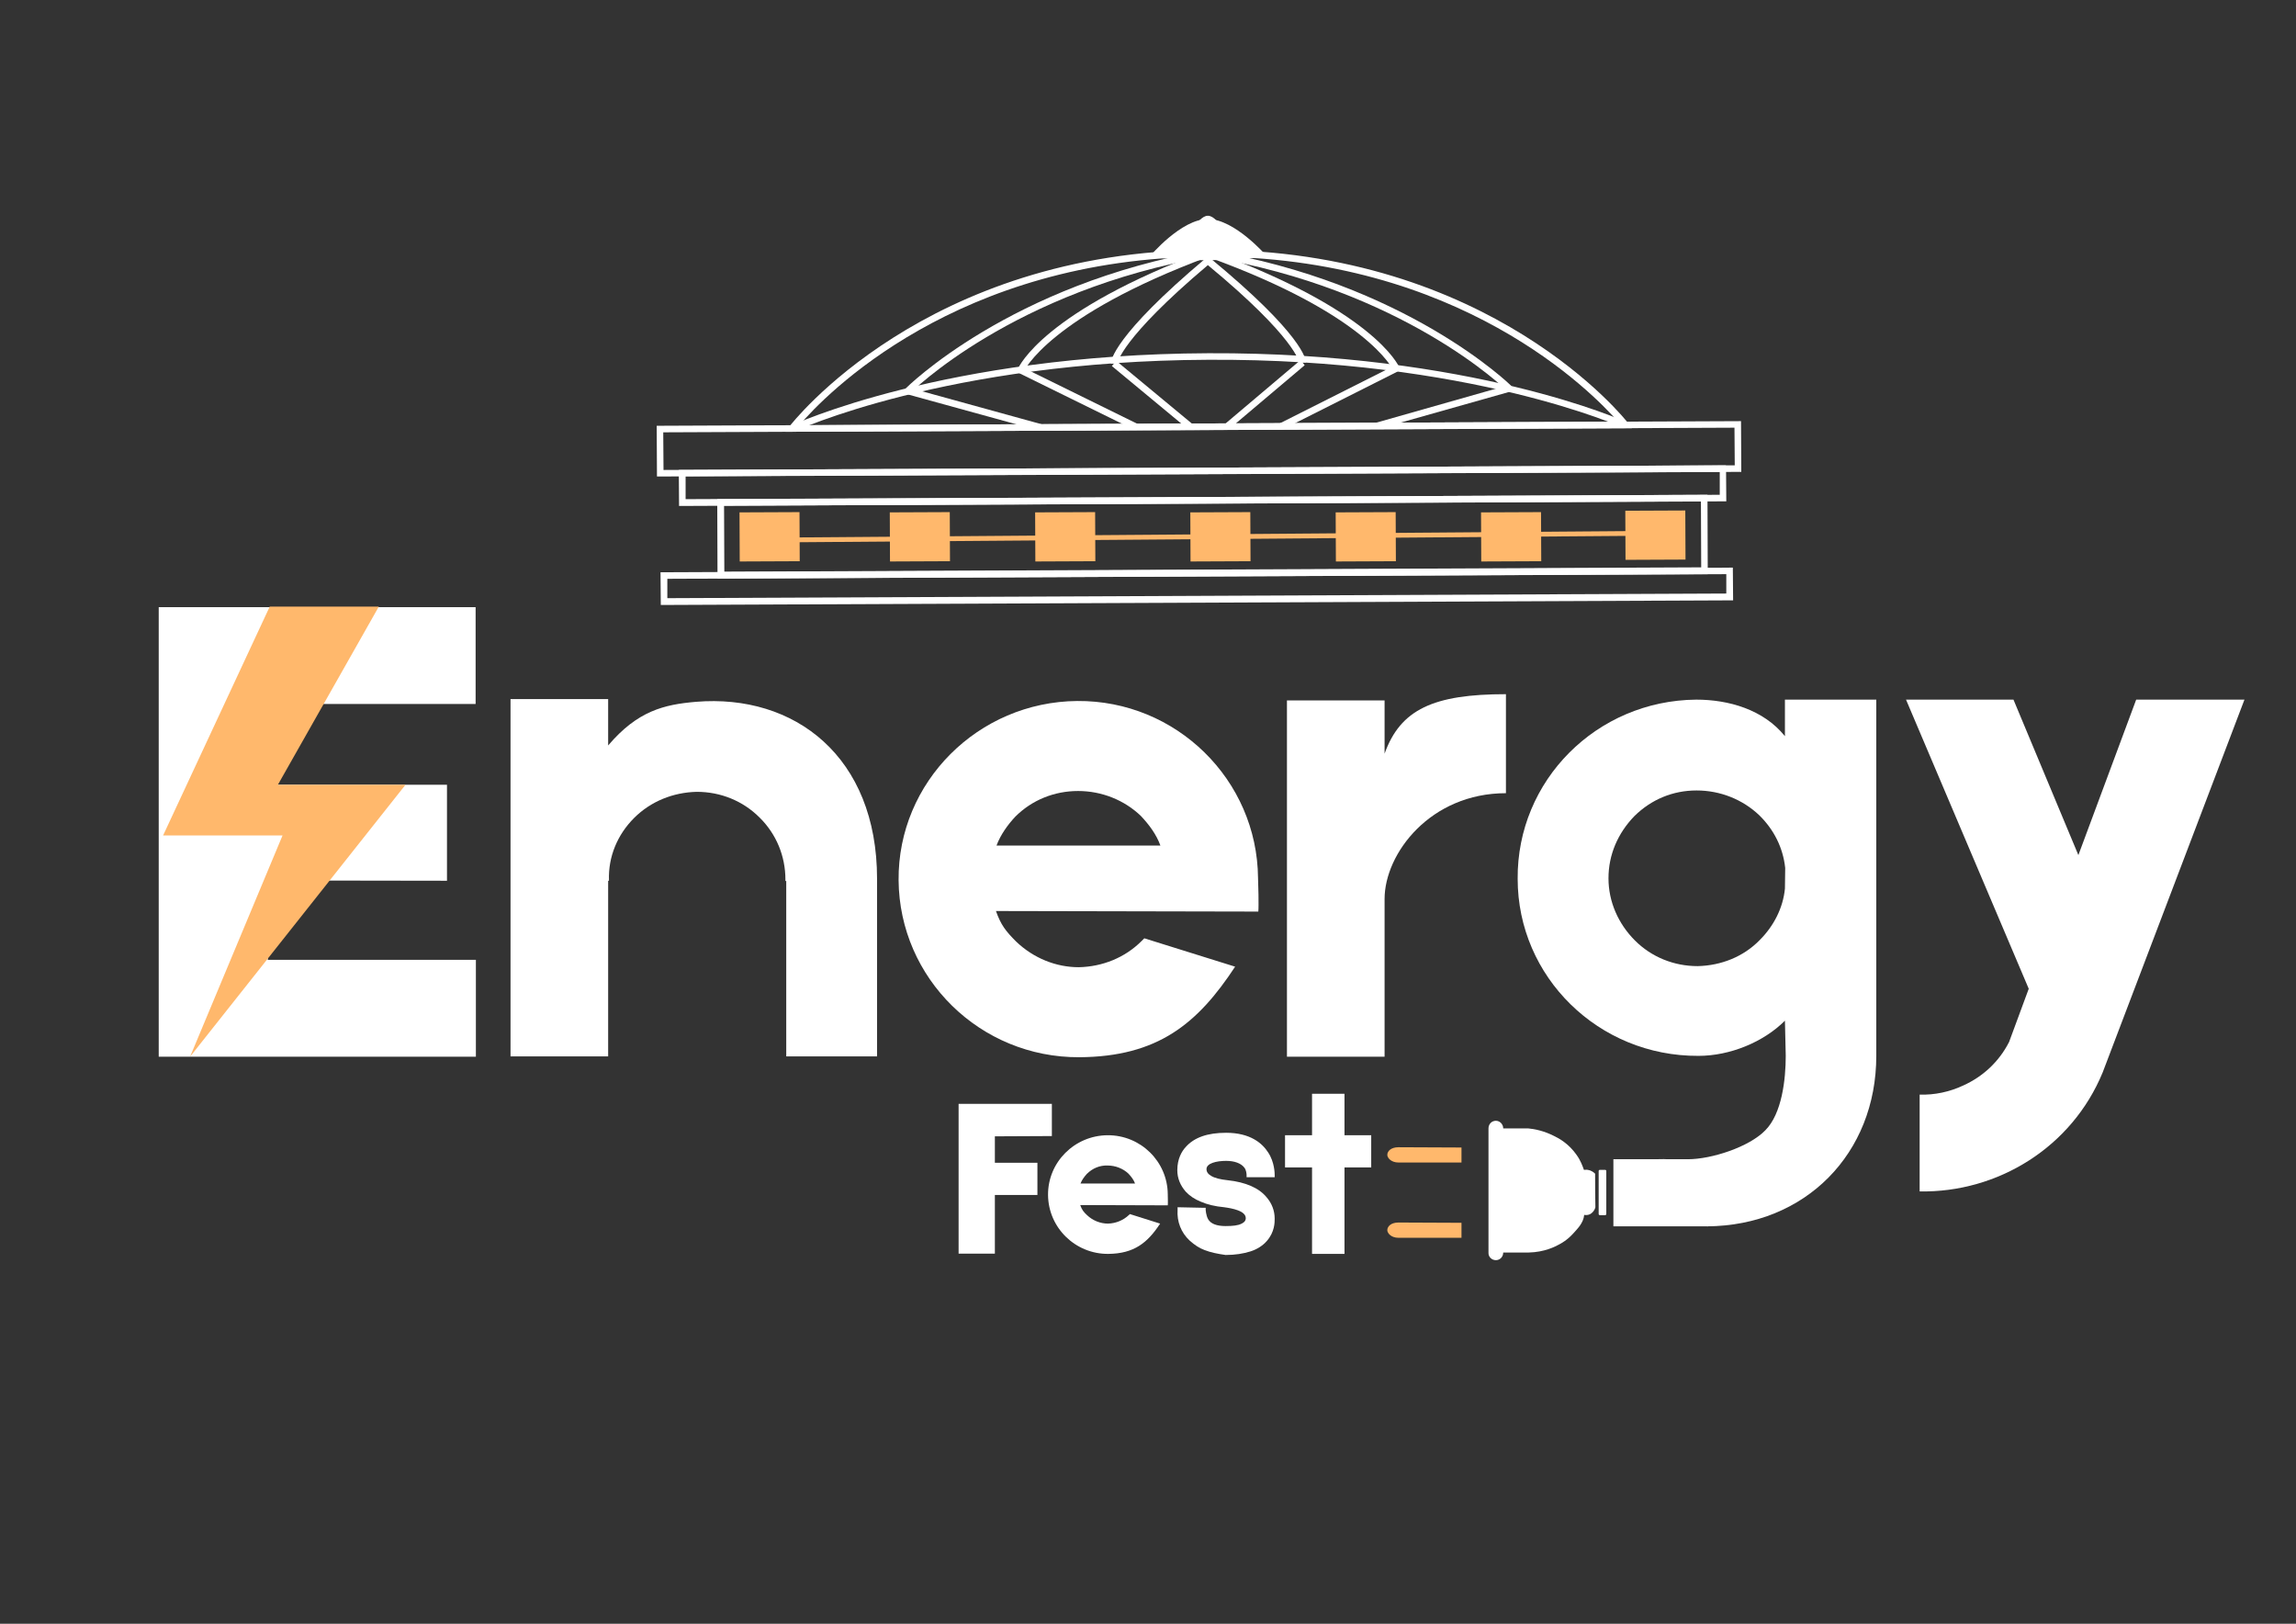 <?xml version="1.0" encoding="utf-8"?>
<!-- Generator: Adobe Illustrator 25.0.0, SVG Export Plug-In . SVG Version: 6.00 Build 0)  -->
<svg version="1.1" id="ENERGY_FEST" xmlns="http://www.w3.org/2000/svg" xmlns:xlink="http://www.w3.org/1999/xlink" x="0px"
	 y="0px" viewBox="0 0 841.9 595.3" style="enable-background:new 0 0 841.9 595.3;" xml:space="preserve">
<rect x="0" y="0" width="841.9" height="595.3" fill="#333333" stroke="none"/>
<style type="text/css">
	.st0{fill:#FFB86C;}
	.st1{fill:none;}
	.st2{fill:#FFFFFF;}
	.st3{fill-rule:evenodd;clip-rule:evenodd;fill:#FFFFFF;}
	.st4{fill:none;stroke:#FCB76C;stroke-width:1.769;stroke-miterlimit:10;}
	.st5{fill-rule:evenodd;clip-rule:evenodd;fill:#FFB86C;}
</style>
<g id="PRIZĂ">
</g>
<path class="st0" d="M512.8,420.6c-2.7,0-4.1,1.4-4.1,2.8c0,1.1,1.4,2.8,4.1,2.8h23.1v-5.5L512.8,420.6L512.8,420.6z"/>
<path class="st0" d="M512.8,448.2c-2.7,0-4.1,1.4-4.1,2.8c0,1.1,1.4,2.8,4.1,2.8h23.1v-5.5L512.8,448.2L512.8,448.2z"/>
<path class="st1" d="M538,459.9"/>
<path class="st2" d="M548.5,462c1.5,0,2.7-1.2,2.7-2.8v-45.5c0-1.5-1.2-2.8-2.7-2.8s-2.7,1.2-2.7,2.8v45.5
	C545.7,460.8,547,462,548.5,462z"/>
<path class="st2" d="M584.9,430.3c-0.4-0.4-1.3-1.2-2.7-1.4c-0.5-0.1-1,0-1.4,0c-0.5-1.4-1.2-3.4-2.7-5.5c-2.8-4-6.3-6-8.2-6.9
	c-3.7-1.9-7.2-2.6-9.5-2.8h-12.2v45.5c3.6,0,7.2,0,10.9,0c0.9,0,1,0,1.4,0c5.9-0.1,10-2.3,10.9-2.8c1.2-0.6,3.3-1.8,5.4-4.1
	c1.7-1.9,3.8-3.9,4.1-6.9c0.4,0.1,0.8,0.1,1.4,0c1.9-0.4,2.7-2.5,2.7-2.8C584.9,438.5,584.9,434.4,584.9,430.3L584.9,430.3z"/>
<path class="st2" d="M586.6,445.5h2c0.2,0,0.4-0.2,0.4-0.4v-15.8c0-0.2-0.2-0.4-0.4-0.4h-2c-0.2,0-0.4,0.2-0.4,0.4v15.8
	C586.2,445.3,586.4,445.5,586.6,445.5z"/>
<path class="st2" d="M636.7,442.6c-1,2-5.7,7.1-10.7,7h-17.3c-0.5,0-1,0-1.3,0h-15.8v-24.6h15.8c0.9,0,2.3-0.1,3.9,0h27.6h1.3
	L636.7,442.6z"/>
<g>
	<path class="st2" d="M598.4,157L288,158.3l1.5-2c0.5-0.6,49.5-64.3,153.4-64.7s153.5,62.7,154,63.4L598.4,157z M293.1,155.9
		l300.2-1.3c-9.3-10.6-58.2-60.9-150.4-60.5C350.7,94.5,302.3,145.1,293.1,155.9"/>
	<path class="st2" d="M638.5,173l-397.6,1.7l-0.1-18.6l397.6-1.7L638.5,173z M243.3,172.3l392.8-1.7l-0.1-13.8l-392.8,1.7
		L243.3,172.3z"/>
	<path class="st2" d="M633,183.8l-384,1.7l-0.1-13.2l384-1.7L633,183.8z M251.4,183l379.2-1.6l0-8.4l-379.2,1.6L251.4,183z"/>
	<path class="st2" d="M626.2,210.5l-363.1,1.6L263,183l363.1-1.6L626.2,210.5z M265.6,209.6l358.2-1.6l-0.1-24.2l-358.2,1.6
		L265.6,209.6z"/>
	<path class="st2" d="M635.5,220.1l-393.2,1.7l-0.1-12l393.2-1.7L635.5,220.1z M244.7,219.3l388.3-1.7l0-7.1l-388.3,1.7L244.7,219.3
		z"/>
	<polygon class="st2" points="505.2,157.3 504.5,155 553.1,141.2 553.7,143.6 	"/>
	<path class="st2" d="M552.5,143.2c-0.4-0.4-38-37.3-109.6-49.1c-71.5,12.4-108.8,49.7-109.2,50.1l-1.7-1.7
		c0.4-0.4,38.3-38.3,110.7-50.8l0.2,0l0.2,0c72.5,11.9,110.8,49.5,111.2,49.9L552.5,143.2z"/>
	<polygon class="st2" points="381.2,157.9 332.5,144.5 333.2,142.1 381.8,155.5 	"/>
	<polygon class="st2" points="470.4,157.4 469.3,155.2 511.4,134 512.5,136.2 	"/>
	<path class="st2" d="M510.8,135.6c-0.1-0.2-9.5-20.3-67.9-41.4c-58.2,21.7-67.4,41.8-67.5,42l-2.2-0.9c0.4-0.9,9.5-21.3,69.4-43.5
		l0.4-0.2l0.4,0.2c60,21.7,69.4,42.1,69.7,42.9L510.8,135.6l1.1-0.5L510.8,135.6z"/>
	<polygon class="st2" points="416,157.6 373.7,136.8 374.8,134.6 417.1,155.4 	"/>
	<polygon class="st2" points="450.7,157.3 449.1,155.5 476.9,132 478.4,133.9 	"/>
	<path class="st2" d="M476.4,133c0-0.1-1.1-9-33.5-35.8c-32.1,27.1-33.2,36-33.2,36.1l-2.4,0c0-0.9,0.9-10.1,34.8-38.6l0.8-0.7
		l0.8,0.6c34.1,28.1,35.2,37.3,35.2,38.3L476.4,133l1.2-0.1L476.4,133z"/>
	<polygon class="st2" points="435.7,157.4 407.7,134.2 409.3,132.3 437.3,155.5 	"/>
	<path class="st2" d="M595.4,156.9c-0.5-0.2-56.3-25.5-152.3-25c-96,0.4-151.5,26.1-152.1,26.4l-1-2.2c0.5-0.3,56.5-26.2,153.1-26.6
		c96.6-0.4,152.8,25,153.3,25.3L595.4,156.9z"/>
	<path class="st3" d="M442.9,80.3c9.8,0,21.4,13.4,21.4,13.4s-5.8,1.6-21.3,1.7c-15.5,0.1-21.3-1.5-21.3-1.5S433.1,80.3,442.9,80.3"
		/>
	<path class="st2" d="M435.8,93.3l-2.3-0.8c1.2-3.1,5.3-13.4,9.4-13.4c4.1,0,8.3,10.2,9.5,13.3l-2.3,0.9c-2.1-5.6-5.6-11.8-7.2-11.8
		C441.2,81.5,437.8,87.7,435.8,93.3"/>
	<line class="st4" x1="281.1" y1="198" x2="608.2" y2="195.5"/>
	<g>
		
			<rect x="543.1" y="187.8" transform="matrix(1 -4.353899e-03 4.353899e-03 1 -0.851 2.414)" class="st5" width="22" height="18"/>
		
			<rect x="489.8" y="187.8" transform="matrix(1 -4.353899e-03 4.353899e-03 1 -0.852 2.182)" class="st5" width="22" height="18"/>
		
			<rect x="436.5" y="187.8" transform="matrix(1 -4.353899e-03 4.353899e-03 1 -0.852 1.95)" class="st5" width="22" height="18"/>
		
			<rect x="379.6" y="187.8" transform="matrix(1 -4.353899e-03 4.353899e-03 1 -0.853 1.702)" class="st5" width="22" height="18"/>
		
			<rect x="326.3" y="187.8" transform="matrix(1 -4.353899e-03 4.353899e-03 1 -0.853 1.47)" class="st5" width="22" height="18"/>
		
			<rect x="271.2" y="187.8" transform="matrix(1 -4.353899e-03 4.353899e-03 1 -0.854 1.231)" class="st5" width="22" height="18"/>
		<rect x="596" y="187.2" transform="matrix(1 -4.353899e-03 4.353899e-03 1 -0.849 2.645)" class="st5" width="22" height="18"/>
	</g>
</g>
<g>
	<path class="st2" d="M98.2,351.9h76.3v35.5H58.2V222.6h116.2v35.5H98.2l-1.8,29.6h67.5v35.2l-65.7-0.1
		C98.2,322.8,98.2,351.9,98.2,351.9z"/>
	<path class="st2" d="M321.6,322.2c0,1,0,2,0,3v62.1h-33.3v-8.1V323h-0.3c0-0.2,0-0.5,0-0.5c0-8.6-3.3-16.7-9.5-22.8
		c-6.1-6.1-14.3-9.4-23-9.4c-8.7,0.2-16.9,3.5-23,9.6c-6.1,6.1-9.5,14.2-9.2,22.8v0.2H223v64.4h-35.8V256.3H223v17
		c10.8-12.7,20.5-15,32.2-16C291.4,254.3,321.6,277.4,321.6,322.2z"/>
	<path class="st2" d="M461.4,334.2l-96.2-0.2c1.8,5.1,3.6,7.4,7.4,11.2c6.4,6.1,14.6,9.4,23,9.4c8.7-0.2,16.9-3.5,23-9.6
		c0.2-0.2,0.8-0.8,1-1l33.3,10.4c-13.8,21-28.4,33-57.1,33.2c-36.4,0.2-66-28.9-66.3-64.9s29.2-65.4,65.5-65.7s66,28.9,66.3,64.9
		C461.4,323.5,461.6,332.4,461.4,334.2z M372.3,299.4c-2.8,3-5.4,6.6-6.9,10.6h60.1c-1.5-4.1-4.1-7.6-7.2-10.9
		c-6.1-5.8-14.3-9.1-23-9.1C386.6,290,378.4,293.3,372.3,299.4z"/>
	<path class="st2" d="M552.2,254.5v36.3c-27.7,0-44.5,22.1-44.5,38.8v57.8h-35.8v-57.8v-72.8h35.8v19.5
		C513.5,260.1,525.6,254.5,552.2,254.5z"/>
	<path class="st2" d="M618.9,425c8.7,0,22.5-4.5,28.4-10.6c6.1-6.1,7.5-18.7,7.5-27.3l-0.3-12.9c-7.9,7.9-20.2,12.9-31.7,12.9
		c-36.6,0.2-66.3-28.9-66.3-64.9c-0.3-36,28.9-65.4,65.5-65.7c11.8,0,24.6,3.6,32.5,13.4v-13.4h33.5v130.6c0,35.8-26,62.3-62.1,62.5
		 M654.6,318.2c-0.8-7.4-4.1-14-9.5-19.3c-6.1-5.8-14.3-9.1-23-9.1s-16.6,3.3-22.8,9.4c-6.1,6.3-9.5,14.2-9.5,22.8
		s3.6,16.7,9.7,22.8c6.1,6.1,14.3,9.4,23,9.4c8.7-0.2,16.9-3.5,22.8-9.6c5.1-5.1,8.5-11.7,9.2-18.8L654.6,318.2L654.6,318.2z"/>
	<path class="st2" d="M771,393.2c-11.3,27.4-38.4,44.1-67.1,43.6v-35.5c5.4,0.2,11-1,15.9-3.3c7.4-3.3,13.3-8.9,16.9-16l7.2-19.5
		l-45-106h39.4l23.8,57l21.2-57H823L771,393.2z"/>
	<polygon class="st0" points="98.9,222.4 138.9,222.4 101.9,287.7 148.7,287.7 69.7,387.4 103.6,306.3 59.8,306.3 	"/>
</g>
<path class="st2" d="M364.8,416.6v9.7h15.6v11.8h-15.6v21.5h-13.3v-54.9h6.6h6.6h21v11.8L364.8,416.6L364.8,416.6z"/>
<path class="st2" d="M428.2,441.9l-32.1-0.1c0.6,1.7,1.2,2.5,2.5,3.7c2.1,2,4.9,3.1,7.7,3.1c2.9-0.1,5.6-1.2,7.7-3.2
	c0.1-0.1,0.3-0.2,0.3-0.3l11.1,3.5c-4.6,7-9.5,11-19,11.1c-12.1,0.1-22-9.6-22.1-21.6s9.7-21.8,21.8-21.9c12.1-0.1,22,9.6,22.1,21.6
	C428.2,438.4,428.3,441.3,428.2,441.9z M398.5,430.4c-0.9,1-1.8,2.2-2.3,3.5h20c-0.5-1.4-1.4-2.5-2.4-3.6c-2-1.9-4.8-3-7.7-3
	C403.3,427.2,400.6,428.3,398.5,430.4z"/>
<path class="st2" d="M441.7,458.3c-1.9-0.7-3.6-1.8-5.5-3.5c-3.1-2.9-4.7-6.9-4.4-11.3c0-0.1,0-0.1,0-0.1v-0.8l9.5,0.2h0.8v0.7
	c0,0,0.1,2.1,0.9,3.5c1,1.7,3.2,2.5,6.4,2.5c2.6,0,4.6-0.2,5.9-0.9c1.4-0.7,1.5-1.5,1.5-2c0-2.7-5-3.6-7.9-4c-3.3-0.3-6.2-1-8.5-2
	c-2.3-0.9-4.2-2.2-5.6-3.7c-2-2.3-3.1-4.9-3.1-7.9c0-4.1,1.6-6.9,3.1-8.5c3.1-3.5,8-5.2,14.8-5.2c8.9,0,13.3,3.9,15.4,7.2
	c2.4,3.6,2.4,7.8,2.4,8.3v0.8h-10.3v-0.7c0-0.1,0-0.1,0-0.1c0-0.4-0.1-1.8-0.8-2.7c-1.2-1.6-3.6-2.5-6.7-2.5c-3.6,0-7.2,0.9-7.2,3
	c0,1,0.5,1.8,1.7,2.5c1.3,0.8,3.3,1.3,6.1,1.6c6.5,0.7,11.4,2.8,14.2,6.2c2,2.3,3,5,3,7.9c0,1.4,0,4.9-2.9,8.2c-1.5,1.7-3.5,3-6,3.8
	c-2.6,0.8-5.5,1.3-9.1,1.3C446.6,459.7,444,459.2,441.7,458.3z"/>
<path class="st2" d="M502.8,428H493v31.7h-11.9V428h-9.9v-11.8h9.9v-15.2H493v15.2h9.8V428z"/>
</svg>
